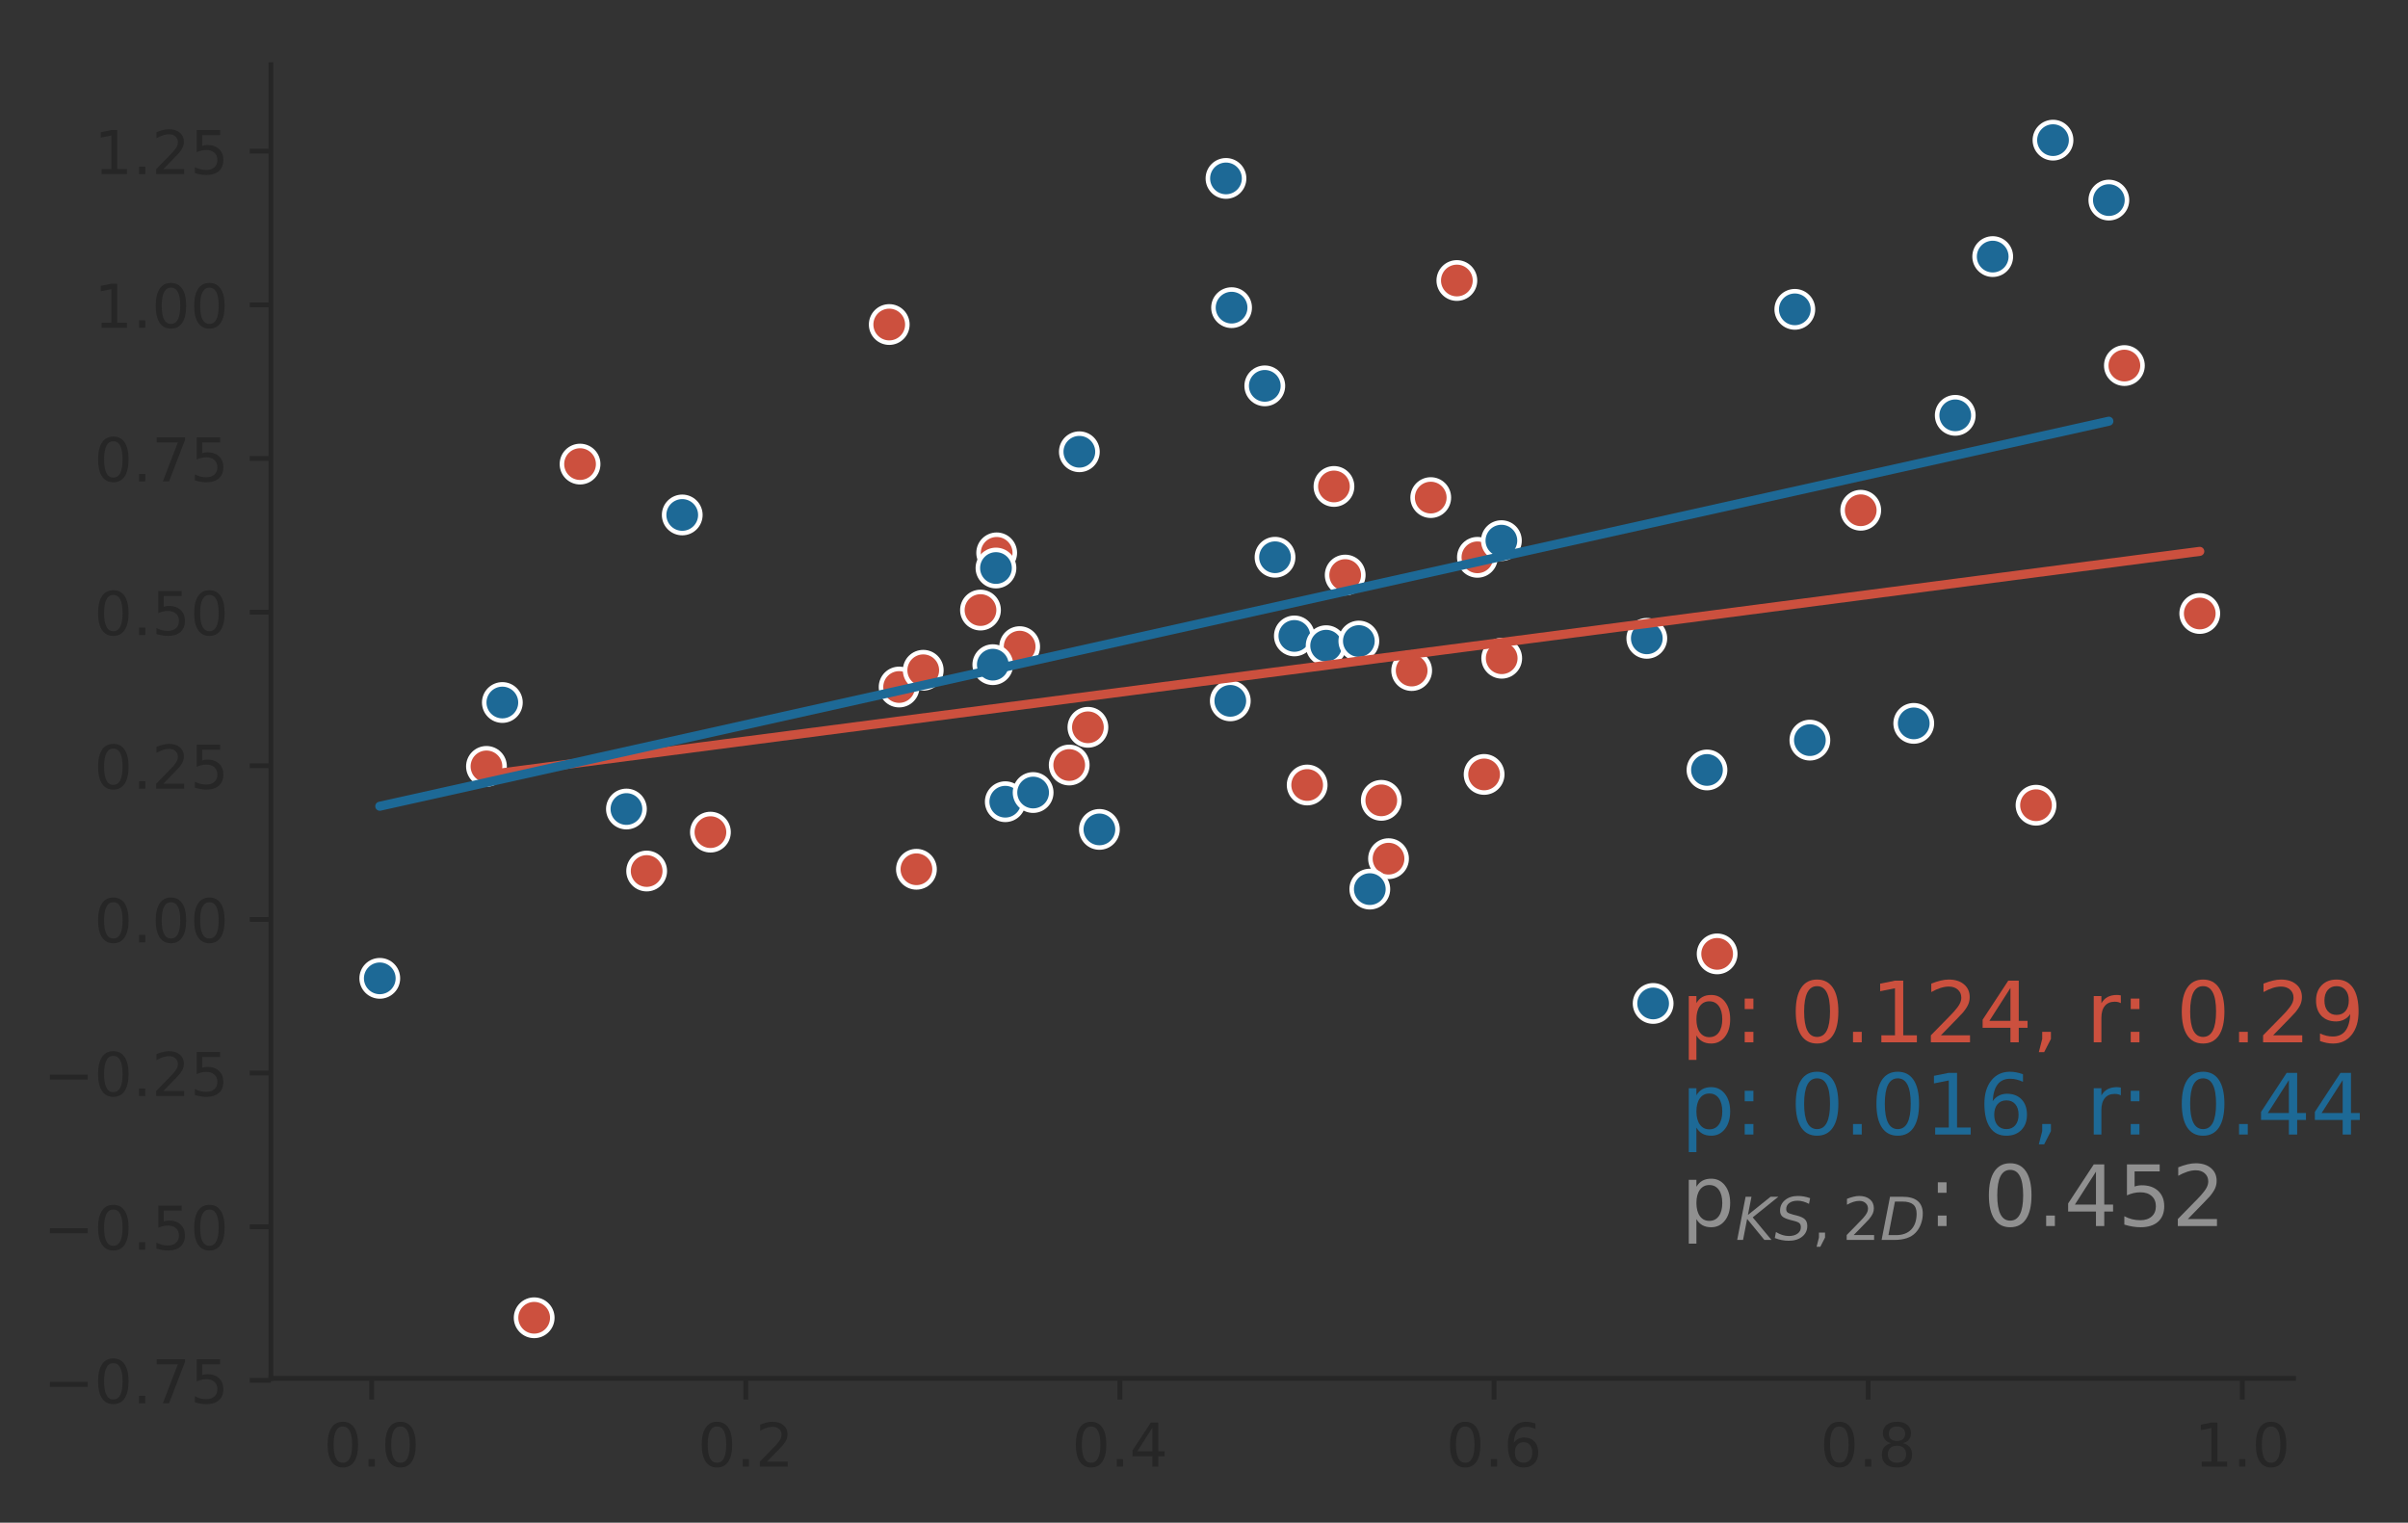 <?xml version="1.0" encoding="utf-8" standalone="no"?>
<!DOCTYPE svg PUBLIC "-//W3C//DTD SVG 1.1//EN"
  "http://www.w3.org/Graphics/SVG/1.1/DTD/svg11.dtd">
<!-- Created with matplotlib (https://matplotlib.org/) -->
<svg height="252.018pt" version="1.1" viewBox="0 0 398.592 252.018" width="398.592pt" xmlns="http://www.w3.org/2000/svg" xmlns:xlink="http://www.w3.org/1999/xlink">
 <rect x="0" y="0" width="398.592" height="252.018" fill="#333333" stroke="none"/>
 <defs>
  <style type="text/css">
*{stroke-linecap:butt;stroke-linejoin:round;}
  </style>
 </defs>
 <g id="figure_1">
  <g id="patch_1">
   <path d="M 0 252.018 
L 398.592 252.018 
L 398.592 0 
L 0 0 
z
" style="fill:none;"/>
  </g>
  <g id="axes_1">
   <g id="patch_2">
    <path d="M 44.845 228.14 
L 379.645 228.14 
L 379.645 10.7 
L 44.845 10.7 
z
" style="fill:none;"/>
   </g>
   <g id="matplotlib.axis_1">
    <g id="xtick_1">
     <g id="line2d_1">
      <defs>
       <path d="M 0 0 
L 0 3.5 
" id="m3c9366d8ea" style="stroke:#262626;stroke-width:0.8;"/>
      </defs>
      <g>
       <use style="fill:#262626;stroke:#262626;stroke-width:0.8;" x="61.525" xlink:href="#m3c9366d8ea" y="228.14"/>
      </g>
     </g>
     <g id="text_1">
      <!-- 0.0 -->
      <defs>
       <path d="M 31.781 66.406 
Q 24.172 66.406 20.328 58.906 
Q 16.5 51.422 16.5 36.375 
Q 16.5 21.391 20.328 13.891 
Q 24.172 6.391 31.781 6.391 
Q 39.453 6.391 43.281 13.891 
Q 47.125 21.391 47.125 36.375 
Q 47.125 51.422 43.281 58.906 
Q 39.453 66.406 31.781 66.406 
z
M 31.781 74.219 
Q 44.047 74.219 50.516 64.516 
Q 56.984 54.828 56.984 36.375 
Q 56.984 17.969 50.516 8.266 
Q 44.047 -1.422 31.781 -1.422 
Q 19.531 -1.422 13.062 8.266 
Q 6.594 17.969 6.594 36.375 
Q 6.594 54.828 13.062 64.516 
Q 19.531 74.219 31.781 74.219 
z
" id="DejaVuSans-48"/>
       <path d="M 10.688 12.406 
L 21 12.406 
L 21 0 
L 10.688 0 
z
" id="DejaVuSans-46"/>
      </defs>
      <g style="fill:#262626;" transform="translate(53.573 242.738)scale(0.1 -0.1)">
       <use xlink:href="#DejaVuSans-48"/>
       <use x="63.623" xlink:href="#DejaVuSans-46"/>
       <use x="95.41" xlink:href="#DejaVuSans-48"/>
      </g>
     </g>
    </g>
    <g id="xtick_2">
     <g id="line2d_2">
      <g>
       <use style="fill:#262626;stroke:#262626;stroke-width:0.8;" x="123.452" xlink:href="#m3c9366d8ea" y="228.14"/>
      </g>
     </g>
     <g id="text_2">
      <!-- 0.2 -->
      <defs>
       <path d="M 19.188 8.297 
L 53.609 8.297 
L 53.609 0 
L 7.328 0 
L 7.328 8.297 
Q 12.938 14.109 22.625 23.891 
Q 32.328 33.688 34.812 36.531 
Q 39.547 41.844 41.422 45.531 
Q 43.312 49.219 43.312 52.781 
Q 43.312 58.594 39.234 62.25 
Q 35.156 65.922 28.609 65.922 
Q 23.969 65.922 18.812 64.312 
Q 13.672 62.703 7.812 59.422 
L 7.812 69.391 
Q 13.766 71.781 18.938 73 
Q 24.125 74.219 28.422 74.219 
Q 39.75 74.219 46.484 68.547 
Q 53.219 62.891 53.219 53.422 
Q 53.219 48.922 51.531 44.891 
Q 49.859 40.875 45.406 35.406 
Q 44.188 33.984 37.641 27.219 
Q 31.109 20.453 19.188 8.297 
z
" id="DejaVuSans-50"/>
      </defs>
      <g style="fill:#262626;" transform="translate(115.5 242.738)scale(0.1 -0.1)">
       <use xlink:href="#DejaVuSans-48"/>
       <use x="63.623" xlink:href="#DejaVuSans-46"/>
       <use x="95.41" xlink:href="#DejaVuSans-50"/>
      </g>
     </g>
    </g>
    <g id="xtick_3">
     <g id="line2d_3">
      <g>
       <use style="fill:#262626;stroke:#262626;stroke-width:0.8;" x="185.379" xlink:href="#m3c9366d8ea" y="228.14"/>
      </g>
     </g>
     <g id="text_3">
      <!-- 0.4 -->
      <defs>
       <path d="M 37.797 64.312 
L 12.891 25.391 
L 37.797 25.391 
z
M 35.203 72.906 
L 47.609 72.906 
L 47.609 25.391 
L 58.016 25.391 
L 58.016 17.188 
L 47.609 17.188 
L 47.609 0 
L 37.797 0 
L 37.797 17.188 
L 4.891 17.188 
L 4.891 26.703 
z
" id="DejaVuSans-52"/>
      </defs>
      <g style="fill:#262626;" transform="translate(177.428 242.738)scale(0.1 -0.1)">
       <use xlink:href="#DejaVuSans-48"/>
       <use x="63.623" xlink:href="#DejaVuSans-46"/>
       <use x="95.41" xlink:href="#DejaVuSans-52"/>
      </g>
     </g>
    </g>
    <g id="xtick_4">
     <g id="line2d_4">
      <g>
       <use style="fill:#262626;stroke:#262626;stroke-width:0.8;" x="247.307" xlink:href="#m3c9366d8ea" y="228.14"/>
      </g>
     </g>
     <g id="text_4">
      <!-- 0.6 -->
      <defs>
       <path d="M 33.016 40.375 
Q 26.375 40.375 22.484 35.828 
Q 18.609 31.297 18.609 23.391 
Q 18.609 15.531 22.484 10.953 
Q 26.375 6.391 33.016 6.391 
Q 39.656 6.391 43.531 10.953 
Q 47.406 15.531 47.406 23.391 
Q 47.406 31.297 43.531 35.828 
Q 39.656 40.375 33.016 40.375 
z
M 52.594 71.297 
L 52.594 62.312 
Q 48.875 64.062 45.094 64.984 
Q 41.312 65.922 37.594 65.922 
Q 27.828 65.922 22.672 59.328 
Q 17.531 52.734 16.797 39.406 
Q 19.672 43.656 24.016 45.922 
Q 28.375 48.188 33.594 48.188 
Q 44.578 48.188 50.953 41.516 
Q 57.328 34.859 57.328 23.391 
Q 57.328 12.156 50.688 5.359 
Q 44.047 -1.422 33.016 -1.422 
Q 20.359 -1.422 13.672 8.266 
Q 6.984 17.969 6.984 36.375 
Q 6.984 53.656 15.188 63.938 
Q 23.391 74.219 37.203 74.219 
Q 40.922 74.219 44.703 73.484 
Q 48.484 72.75 52.594 71.297 
z
" id="DejaVuSans-54"/>
      </defs>
      <g style="fill:#262626;" transform="translate(239.355 242.738)scale(0.1 -0.1)">
       <use xlink:href="#DejaVuSans-48"/>
       <use x="63.623" xlink:href="#DejaVuSans-46"/>
       <use x="95.41" xlink:href="#DejaVuSans-54"/>
      </g>
     </g>
    </g>
    <g id="xtick_5">
     <g id="line2d_5">
      <g>
       <use style="fill:#262626;stroke:#262626;stroke-width:0.8;" x="309.234" xlink:href="#m3c9366d8ea" y="228.14"/>
      </g>
     </g>
     <g id="text_5">
      <!-- 0.8 -->
      <defs>
       <path d="M 31.781 34.625 
Q 24.75 34.625 20.719 30.859 
Q 16.703 27.094 16.703 20.516 
Q 16.703 13.922 20.719 10.156 
Q 24.75 6.391 31.781 6.391 
Q 38.812 6.391 42.859 10.172 
Q 46.922 13.969 46.922 20.516 
Q 46.922 27.094 42.891 30.859 
Q 38.875 34.625 31.781 34.625 
z
M 21.922 38.812 
Q 15.578 40.375 12.031 44.719 
Q 8.5 49.078 8.5 55.328 
Q 8.5 64.062 14.719 69.141 
Q 20.953 74.219 31.781 74.219 
Q 42.672 74.219 48.875 69.141 
Q 55.078 64.062 55.078 55.328 
Q 55.078 49.078 51.531 44.719 
Q 48 40.375 41.703 38.812 
Q 48.828 37.156 52.797 32.312 
Q 56.781 27.484 56.781 20.516 
Q 56.781 9.906 50.312 4.234 
Q 43.844 -1.422 31.781 -1.422 
Q 19.734 -1.422 13.25 4.234 
Q 6.781 9.906 6.781 20.516 
Q 6.781 27.484 10.781 32.312 
Q 14.797 37.156 21.922 38.812 
z
M 18.312 54.391 
Q 18.312 48.734 21.844 45.562 
Q 25.391 42.391 31.781 42.391 
Q 38.141 42.391 41.719 45.562 
Q 45.312 48.734 45.312 54.391 
Q 45.312 60.062 41.719 63.234 
Q 38.141 66.406 31.781 66.406 
Q 25.391 66.406 21.844 63.234 
Q 18.312 60.062 18.312 54.391 
z
" id="DejaVuSans-56"/>
      </defs>
      <g style="fill:#262626;" transform="translate(301.282 242.738)scale(0.1 -0.1)">
       <use xlink:href="#DejaVuSans-48"/>
       <use x="63.623" xlink:href="#DejaVuSans-46"/>
       <use x="95.41" xlink:href="#DejaVuSans-56"/>
      </g>
     </g>
    </g>
    <g id="xtick_6">
     <g id="line2d_6">
      <g>
       <use style="fill:#262626;stroke:#262626;stroke-width:0.8;" x="371.161" xlink:href="#m3c9366d8ea" y="228.14"/>
      </g>
     </g>
     <g id="text_6">
      <!-- 1.0 -->
      <defs>
       <path d="M 12.406 8.297 
L 28.516 8.297 
L 28.516 63.922 
L 10.984 60.406 
L 10.984 69.391 
L 28.422 72.906 
L 38.281 72.906 
L 38.281 8.297 
L 54.391 8.297 
L 54.391 0 
L 12.406 0 
z
" id="DejaVuSans-49"/>
      </defs>
      <g style="fill:#262626;" transform="translate(363.21 242.738)scale(0.1 -0.1)">
       <use xlink:href="#DejaVuSans-49"/>
       <use x="63.623" xlink:href="#DejaVuSans-46"/>
       <use x="95.41" xlink:href="#DejaVuSans-48"/>
      </g>
     </g>
    </g>
   </g>
   <g id="matplotlib.axis_2">
    <g id="ytick_1">
     <g id="line2d_7">
      <defs>
       <path d="M 0 0 
L -3.5 0 
" id="m0b584a9e57" style="stroke:#262626;stroke-width:0.8;"/>
      </defs>
      <g>
       <use style="fill:#262626;stroke:#262626;stroke-width:0.8;" x="44.845" xlink:href="#m0b584a9e57" y="228.46"/>
      </g>
     </g>
     <g id="text_7">
      <!-- −0.75 -->
      <defs>
       <path d="M 10.594 35.5 
L 73.188 35.5 
L 73.188 27.203 
L 10.594 27.203 
z
" id="DejaVuSans-8722"/>
       <path d="M 8.203 72.906 
L 55.078 72.906 
L 55.078 68.703 
L 28.609 0 
L 18.312 0 
L 43.219 64.594 
L 8.203 64.594 
z
" id="DejaVuSans-55"/>
       <path d="M 10.797 72.906 
L 49.516 72.906 
L 49.516 64.594 
L 19.828 64.594 
L 19.828 46.734 
Q 21.969 47.469 24.109 47.828 
Q 26.266 48.188 28.422 48.188 
Q 40.625 48.188 47.75 41.5 
Q 54.891 34.812 54.891 23.391 
Q 54.891 11.625 47.562 5.094 
Q 40.234 -1.422 26.906 -1.422 
Q 22.312 -1.422 17.547 -0.641 
Q 12.797 0.141 7.719 1.703 
L 7.719 11.625 
Q 12.109 9.234 16.797 8.062 
Q 21.484 6.891 26.703 6.891 
Q 35.156 6.891 40.078 11.328 
Q 45.016 15.766 45.016 23.391 
Q 45.016 31 40.078 35.438 
Q 35.156 39.891 26.703 39.891 
Q 22.75 39.891 18.812 39.016 
Q 14.891 38.141 10.797 36.281 
z
" id="DejaVuSans-53"/>
      </defs>
      <g style="fill:#262626;" transform="translate(7.2 232.259)scale(0.1 -0.1)">
       <use xlink:href="#DejaVuSans-8722"/>
       <use x="83.789" xlink:href="#DejaVuSans-48"/>
       <use x="147.412" xlink:href="#DejaVuSans-46"/>
       <use x="179.199" xlink:href="#DejaVuSans-55"/>
       <use x="242.822" xlink:href="#DejaVuSans-53"/>
      </g>
     </g>
    </g>
    <g id="ytick_2">
     <g id="line2d_8">
      <g>
       <use style="fill:#262626;stroke:#262626;stroke-width:0.8;" x="44.845" xlink:href="#m0b584a9e57" y="203.03"/>
      </g>
     </g>
     <g id="text_8">
      <!-- −0.50 -->
      <g style="fill:#262626;" transform="translate(7.2 206.829)scale(0.1 -0.1)">
       <use xlink:href="#DejaVuSans-8722"/>
       <use x="83.789" xlink:href="#DejaVuSans-48"/>
       <use x="147.412" xlink:href="#DejaVuSans-46"/>
       <use x="179.199" xlink:href="#DejaVuSans-53"/>
       <use x="242.822" xlink:href="#DejaVuSans-48"/>
      </g>
     </g>
    </g>
    <g id="ytick_3">
     <g id="line2d_9">
      <g>
       <use style="fill:#262626;stroke:#262626;stroke-width:0.8;" x="44.845" xlink:href="#m0b584a9e57" y="177.6"/>
      </g>
     </g>
     <g id="text_9">
      <!-- −0.25 -->
      <g style="fill:#262626;" transform="translate(7.2 181.399)scale(0.1 -0.1)">
       <use xlink:href="#DejaVuSans-8722"/>
       <use x="83.789" xlink:href="#DejaVuSans-48"/>
       <use x="147.412" xlink:href="#DejaVuSans-46"/>
       <use x="179.199" xlink:href="#DejaVuSans-50"/>
       <use x="242.822" xlink:href="#DejaVuSans-53"/>
      </g>
     </g>
    </g>
    <g id="ytick_4">
     <g id="line2d_10">
      <g>
       <use style="fill:#262626;stroke:#262626;stroke-width:0.8;" x="44.845" xlink:href="#m0b584a9e57" y="152.17"/>
      </g>
     </g>
     <g id="text_10">
      <!-- 0.00 -->
      <g style="fill:#262626;" transform="translate(15.58 155.969)scale(0.1 -0.1)">
       <use xlink:href="#DejaVuSans-48"/>
       <use x="63.623" xlink:href="#DejaVuSans-46"/>
       <use x="95.41" xlink:href="#DejaVuSans-48"/>
       <use x="159.033" xlink:href="#DejaVuSans-48"/>
      </g>
     </g>
    </g>
    <g id="ytick_5">
     <g id="line2d_11">
      <g>
       <use style="fill:#262626;stroke:#262626;stroke-width:0.8;" x="44.845" xlink:href="#m0b584a9e57" y="126.74"/>
      </g>
     </g>
     <g id="text_11">
      <!-- 0.25 -->
      <g style="fill:#262626;" transform="translate(15.58 130.539)scale(0.1 -0.1)">
       <use xlink:href="#DejaVuSans-48"/>
       <use x="63.623" xlink:href="#DejaVuSans-46"/>
       <use x="95.41" xlink:href="#DejaVuSans-50"/>
       <use x="159.033" xlink:href="#DejaVuSans-53"/>
      </g>
     </g>
    </g>
    <g id="ytick_6">
     <g id="line2d_12">
      <g>
       <use style="fill:#262626;stroke:#262626;stroke-width:0.8;" x="44.845" xlink:href="#m0b584a9e57" y="101.31"/>
      </g>
     </g>
     <g id="text_12">
      <!-- 0.50 -->
      <g style="fill:#262626;" transform="translate(15.58 105.109)scale(0.1 -0.1)">
       <use xlink:href="#DejaVuSans-48"/>
       <use x="63.623" xlink:href="#DejaVuSans-46"/>
       <use x="95.41" xlink:href="#DejaVuSans-53"/>
       <use x="159.033" xlink:href="#DejaVuSans-48"/>
      </g>
     </g>
    </g>
    <g id="ytick_7">
     <g id="line2d_13">
      <g>
       <use style="fill:#262626;stroke:#262626;stroke-width:0.8;" x="44.845" xlink:href="#m0b584a9e57" y="75.879"/>
      </g>
     </g>
     <g id="text_13">
      <!-- 0.75 -->
      <g style="fill:#262626;" transform="translate(15.58 79.679)scale(0.1 -0.1)">
       <use xlink:href="#DejaVuSans-48"/>
       <use x="63.623" xlink:href="#DejaVuSans-46"/>
       <use x="95.41" xlink:href="#DejaVuSans-55"/>
       <use x="159.033" xlink:href="#DejaVuSans-53"/>
      </g>
     </g>
    </g>
    <g id="ytick_8">
     <g id="line2d_14">
      <g>
       <use style="fill:#262626;stroke:#262626;stroke-width:0.8;" x="44.845" xlink:href="#m0b584a9e57" y="50.449"/>
      </g>
     </g>
     <g id="text_14">
      <!-- 1.00 -->
      <g style="fill:#262626;" transform="translate(15.58 54.249)scale(0.1 -0.1)">
       <use xlink:href="#DejaVuSans-49"/>
       <use x="63.623" xlink:href="#DejaVuSans-46"/>
       <use x="95.41" xlink:href="#DejaVuSans-48"/>
       <use x="159.033" xlink:href="#DejaVuSans-48"/>
      </g>
     </g>
    </g>
    <g id="ytick_9">
     <g id="line2d_15">
      <g>
       <use style="fill:#262626;stroke:#262626;stroke-width:0.8;" x="44.845" xlink:href="#m0b584a9e57" y="25.019"/>
      </g>
     </g>
     <g id="text_15">
      <!-- 1.25 -->
      <g style="fill:#262626;" transform="translate(15.58 28.819)scale(0.1 -0.1)">
       <use xlink:href="#DejaVuSans-49"/>
       <use x="63.623" xlink:href="#DejaVuSans-46"/>
       <use x="95.41" xlink:href="#DejaVuSans-50"/>
       <use x="159.033" xlink:href="#DejaVuSans-53"/>
      </g>
     </g>
    </g>
   </g>
   <g id="PathCollection_1">
    <defs>
     <path d="M 0 3 
C 0.796 3 1.559 2.684 2.121 2.121 
C 2.684 1.559 3 0.796 3 0 
C 3 -0.796 2.684 -1.559 2.121 -2.121 
C 1.559 -2.684 0.796 -3 0 -3 
C -0.796 -3 -1.559 -2.684 -2.121 -2.121 
C -2.684 -1.559 -3 -0.796 -3 0 
C -3 0.796 -2.684 1.559 -2.121 2.121 
C -1.559 2.684 -0.796 3 0 3 
z
" id="mf6eb75f6ad" style="stroke:#ffffff;stroke-width:0.75;"/>
    </defs>
    <g clip-path="url(#pbc524adee1)">
     <use style="fill:#cc503e;stroke:#ffffff;stroke-width:0.75;" x="151.695" xlink:href="#mf6eb75f6ad" y="143.87"/>
     <use style="fill:#cc503e;stroke:#ffffff;stroke-width:0.75;" x="351.646" xlink:href="#mf6eb75f6ad" y="60.504"/>
     <use style="fill:#cc503e;stroke:#ffffff;stroke-width:0.75;" x="147.195" xlink:href="#mf6eb75f6ad" y="53.712"/>
     <use style="fill:#cc503e;stroke:#ffffff;stroke-width:0.75;" x="248.576" xlink:href="#mf6eb75f6ad" y="108.945"/>
     <use style="fill:#cc503e;stroke:#ffffff;stroke-width:0.75;" x="228.643" xlink:href="#mf6eb75f6ad" y="132.464"/>
     <use style="fill:#cc503e;stroke:#ffffff;stroke-width:0.75;" x="308.003" xlink:href="#mf6eb75f6ad" y="84.452"/>
     <use style="fill:#cc503e;stroke:#ffffff;stroke-width:0.75;" x="107.041" xlink:href="#mf6eb75f6ad" y="144.161"/>
     <use style="fill:#cc503e;stroke:#ffffff;stroke-width:0.75;" x="148.831" xlink:href="#mf6eb75f6ad" y="113.707"/>
     <use style="fill:#cc503e;stroke:#ffffff;stroke-width:0.75;" x="222.668" xlink:href="#mf6eb75f6ad" y="95.178"/>
     <use style="fill:#cc503e;stroke:#ffffff;stroke-width:0.75;" x="337.019" xlink:href="#mf6eb75f6ad" y="133.271"/>
     <use style="fill:#cc503e;stroke:#ffffff;stroke-width:0.75;" x="229.841" xlink:href="#mf6eb75f6ad" y="142.118"/>
     <use style="fill:#cc503e;stroke:#ffffff;stroke-width:0.75;" x="88.421" xlink:href="#mf6eb75f6ad" y="218.102"/>
     <use style="fill:#cc503e;stroke:#ffffff;stroke-width:0.75;" x="220.808" xlink:href="#mf6eb75f6ad" y="80.512"/>
     <use style="fill:#cc503e;stroke:#ffffff;stroke-width:0.75;" x="245.663" xlink:href="#mf6eb75f6ad" y="128.175"/>
     <use style="fill:#cc503e;stroke:#ffffff;stroke-width:0.75;" x="152.824" xlink:href="#mf6eb75f6ad" y="110.934"/>
     <use style="fill:#cc503e;stroke:#ffffff;stroke-width:0.75;" x="164.979" xlink:href="#mf6eb75f6ad" y="91.502"/>
     <use style="fill:#cc503e;stroke:#ffffff;stroke-width:0.75;" x="180.08" xlink:href="#mf6eb75f6ad" y="120.375"/>
     <use style="fill:#cc503e;stroke:#ffffff;stroke-width:0.75;" x="236.828" xlink:href="#mf6eb75f6ad" y="82.356"/>
     <use style="fill:#cc503e;stroke:#ffffff;stroke-width:0.75;" x="233.671" xlink:href="#mf6eb75f6ad" y="110.983"/>
     <use style="fill:#cc503e;stroke:#ffffff;stroke-width:0.75;" x="162.299" xlink:href="#mf6eb75f6ad" y="100.971"/>
     <use style="fill:#cc503e;stroke:#ffffff;stroke-width:0.75;" x="241.152" xlink:href="#mf6eb75f6ad" y="46.427"/>
     <use style="fill:#cc503e;stroke:#ffffff;stroke-width:0.75;" x="117.596" xlink:href="#mf6eb75f6ad" y="137.726"/>
     <use style="fill:#cc503e;stroke:#ffffff;stroke-width:0.75;" x="284.236" xlink:href="#mf6eb75f6ad" y="157.875"/>
     <use style="fill:#cc503e;stroke:#ffffff;stroke-width:0.75;" x="364.122" xlink:href="#mf6eb75f6ad" y="101.539"/>
     <use style="fill:#cc503e;stroke:#ffffff;stroke-width:0.75;" x="80.524" xlink:href="#mf6eb75f6ad" y="126.845"/>
     <use style="fill:#cc503e;stroke:#ffffff;stroke-width:0.75;" x="168.783" xlink:href="#mf6eb75f6ad" y="107.023"/>
     <use style="fill:#cc503e;stroke:#ffffff;stroke-width:0.75;" x="216.374" xlink:href="#mf6eb75f6ad" y="129.925"/>
     <use style="fill:#cc503e;stroke:#ffffff;stroke-width:0.75;" x="96.015" xlink:href="#mf6eb75f6ad" y="76.812"/>
     <use style="fill:#cc503e;stroke:#ffffff;stroke-width:0.75;" x="176.985" xlink:href="#mf6eb75f6ad" y="126.618"/>
     <use style="fill:#cc503e;stroke:#ffffff;stroke-width:0.75;" x="244.554" xlink:href="#mf6eb75f6ad" y="92.242"/>
    </g>
   </g>
   <g id="PathCollection_2">
    <defs>
     <path d="M 0 3 
C 0.796 3 1.559 2.684 2.121 2.121 
C 2.684 1.559 3 0.796 3 0 
C 3 -0.796 2.684 -1.559 2.121 -2.121 
C 1.559 -2.684 0.796 -3 0 -3 
C -0.796 -3 -1.559 -2.684 -2.121 -2.121 
C -2.684 -1.559 -3 -0.796 -3 0 
C -3 0.796 -2.684 1.559 -2.121 2.121 
C -1.559 2.684 -0.796 3 0 3 
z
" id="m3072606e4b" style="stroke:#ffffff;stroke-width:0.75;"/>
    </defs>
    <g clip-path="url(#pbc524adee1)">
     <use style="fill:#1d6996;stroke:#ffffff;stroke-width:0.75;" x="214.255" xlink:href="#m3072606e4b" y="105.251"/>
     <use style="fill:#1d6996;stroke:#ffffff;stroke-width:0.75;" x="349.075" xlink:href="#m3072606e4b" y="33.116"/>
     <use style="fill:#1d6996;stroke:#ffffff;stroke-width:0.75;" x="219.513" xlink:href="#m3072606e4b" y="106.865"/>
     <use style="fill:#1d6996;stroke:#ffffff;stroke-width:0.75;" x="203.65" xlink:href="#m3072606e4b" y="115.997"/>
     <use style="fill:#1d6996;stroke:#ffffff;stroke-width:0.75;" x="112.93" xlink:href="#m3072606e4b" y="85.229"/>
     <use style="fill:#1d6996;stroke:#ffffff;stroke-width:0.75;" x="166.403" xlink:href="#m3072606e4b" y="132.689"/>
     <use style="fill:#1d6996;stroke:#ffffff;stroke-width:0.75;" x="164.861" xlink:href="#m3072606e4b" y="94.013"/>
     <use style="fill:#1d6996;stroke:#ffffff;stroke-width:0.75;" x="248.524" xlink:href="#m3072606e4b" y="89.48"/>
     <use style="fill:#1d6996;stroke:#ffffff;stroke-width:0.75;" x="202.935" xlink:href="#m3072606e4b" y="29.53"/>
     <use style="fill:#1d6996;stroke:#ffffff;stroke-width:0.75;" x="62.865" xlink:href="#m3072606e4b" y="161.924"/>
     <use style="fill:#1d6996;stroke:#ffffff;stroke-width:0.75;" x="299.587" xlink:href="#m3072606e4b" y="122.498"/>
     <use style="fill:#1d6996;stroke:#ffffff;stroke-width:0.75;" x="103.691" xlink:href="#m3072606e4b" y="133.901"/>
     <use style="fill:#1d6996;stroke:#ffffff;stroke-width:0.75;" x="339.83" xlink:href="#m3072606e4b" y="23.194"/>
     <use style="fill:#1d6996;stroke:#ffffff;stroke-width:0.75;" x="273.642" xlink:href="#m3072606e4b" y="166.08"/>
     <use style="fill:#1d6996;stroke:#ffffff;stroke-width:0.75;" x="226.742" xlink:href="#m3072606e4b" y="147.156"/>
     <use style="fill:#1d6996;stroke:#ffffff;stroke-width:0.75;" x="164.339" xlink:href="#m3072606e4b" y="110.008"/>
     <use style="fill:#1d6996;stroke:#ffffff;stroke-width:0.75;" x="316.78" xlink:href="#m3072606e4b" y="119.726"/>
     <use style="fill:#1d6996;stroke:#ffffff;stroke-width:0.75;" x="323.649" xlink:href="#m3072606e4b" y="68.742"/>
     <use style="fill:#1d6996;stroke:#ffffff;stroke-width:0.75;" x="83.153" xlink:href="#m3072606e4b" y="116.271"/>
     <use style="fill:#1d6996;stroke:#ffffff;stroke-width:0.75;" x="329.849" xlink:href="#m3072606e4b" y="42.467"/>
     <use style="fill:#1d6996;stroke:#ffffff;stroke-width:0.75;" x="282.553" xlink:href="#m3072606e4b" y="127.434"/>
     <use style="fill:#1d6996;stroke:#ffffff;stroke-width:0.75;" x="171.012" xlink:href="#m3072606e4b" y="131.171"/>
     <use style="fill:#1d6996;stroke:#ffffff;stroke-width:0.75;" x="272.593" xlink:href="#m3072606e4b" y="105.65"/>
     <use style="fill:#1d6996;stroke:#ffffff;stroke-width:0.75;" x="224.928" xlink:href="#m3072606e4b" y="106.097"/>
     <use style="fill:#1d6996;stroke:#ffffff;stroke-width:0.75;" x="297.094" xlink:href="#m3072606e4b" y="51.198"/>
     <use style="fill:#1d6996;stroke:#ffffff;stroke-width:0.75;" x="211.054" xlink:href="#m3072606e4b" y="92.229"/>
     <use style="fill:#1d6996;stroke:#ffffff;stroke-width:0.75;" x="181.982" xlink:href="#m3072606e4b" y="137.273"/>
     <use style="fill:#1d6996;stroke:#ffffff;stroke-width:0.75;" x="178.663" xlink:href="#m3072606e4b" y="74.77"/>
     <use style="fill:#1d6996;stroke:#ffffff;stroke-width:0.75;" x="209.358" xlink:href="#m3072606e4b" y="63.863"/>
     <use style="fill:#1d6996;stroke:#ffffff;stroke-width:0.75;" x="203.861" xlink:href="#m3072606e4b" y="50.918"/>
    </g>
   </g>
   <g id="line2d_16">
    <path clip-path="url(#pbc524adee1)" d="M 80.524 128.242 
L 364.122 91.256 
" style="fill:none;stroke:#cc503e;stroke-linecap:round;stroke-width:1.5;"/>
   </g>
   <g id="line2d_17">
    <path clip-path="url(#pbc524adee1)" d="M 62.865 133.438 
L 349.075 69.711 
" style="fill:none;stroke:#1d6996;stroke-linecap:round;stroke-width:1.5;"/>
   </g>
   <g id="patch_3">
    <path d="M 44.845 228.14 
L 44.845 10.7 
" style="fill:none;stroke:#262626;stroke-linecap:square;stroke-linejoin:miter;stroke-width:0.8;"/>
   </g>
   <g id="patch_4">
    <path d="M 44.845 228.14 
L 379.645 228.14 
" style="fill:none;stroke:#262626;stroke-linecap:square;stroke-linejoin:miter;stroke-width:0.8;"/>
   </g>
   <g id="text_16">
    <!-- p: 0.124, r: 0.29 -->
    <defs>
     <path d="M 18.109 8.203 
L 18.109 -20.797 
L 9.078 -20.797 
L 9.078 54.688 
L 18.109 54.688 
L 18.109 46.391 
Q 20.953 51.266 25.266 53.625 
Q 29.594 56 35.594 56 
Q 45.562 56 51.781 48.094 
Q 58.016 40.188 58.016 27.297 
Q 58.016 14.406 51.781 6.484 
Q 45.562 -1.422 35.594 -1.422 
Q 29.594 -1.422 25.266 0.953 
Q 20.953 3.328 18.109 8.203 
z
M 48.688 27.297 
Q 48.688 37.203 44.609 42.844 
Q 40.531 48.484 33.406 48.484 
Q 26.266 48.484 22.188 42.844 
Q 18.109 37.203 18.109 27.297 
Q 18.109 17.391 22.188 11.75 
Q 26.266 6.109 33.406 6.109 
Q 40.531 6.109 44.609 11.75 
Q 48.688 17.391 48.688 27.297 
z
" id="DejaVuSans-112"/>
     <path d="M 11.719 12.406 
L 22.016 12.406 
L 22.016 0 
L 11.719 0 
z
M 11.719 51.703 
L 22.016 51.703 
L 22.016 39.312 
L 11.719 39.312 
z
" id="DejaVuSans-58"/>
     <path id="DejaVuSans-32"/>
     <path d="M 11.719 12.406 
L 22.016 12.406 
L 22.016 4 
L 14.016 -11.625 
L 7.719 -11.625 
L 11.719 4 
z
" id="DejaVuSans-44"/>
     <path d="M 41.109 46.297 
Q 39.594 47.172 37.812 47.578 
Q 36.031 48 33.891 48 
Q 26.266 48 22.188 43.047 
Q 18.109 38.094 18.109 28.812 
L 18.109 0 
L 9.078 0 
L 9.078 54.688 
L 18.109 54.688 
L 18.109 46.188 
Q 20.953 51.172 25.484 53.578 
Q 30.031 56 36.531 56 
Q 37.453 56 38.578 55.875 
Q 39.703 55.766 41.062 55.516 
z
" id="DejaVuSans-114"/>
     <path d="M 10.984 1.516 
L 10.984 10.5 
Q 14.703 8.734 18.5 7.812 
Q 22.312 6.891 25.984 6.891 
Q 35.75 6.891 40.891 13.453 
Q 46.047 20.016 46.781 33.406 
Q 43.953 29.203 39.594 26.953 
Q 35.25 24.703 29.984 24.703 
Q 19.047 24.703 12.672 31.312 
Q 6.297 37.938 6.297 49.422 
Q 6.297 60.641 12.938 67.422 
Q 19.578 74.219 30.609 74.219 
Q 43.266 74.219 49.922 64.516 
Q 56.594 54.828 56.594 36.375 
Q 56.594 19.141 48.406 8.859 
Q 40.234 -1.422 26.422 -1.422 
Q 22.703 -1.422 18.891 -0.688 
Q 15.094 0.047 10.984 1.516 
z
M 30.609 32.422 
Q 37.25 32.422 41.125 36.953 
Q 45.016 41.5 45.016 49.422 
Q 45.016 57.281 41.125 61.844 
Q 37.25 66.406 30.609 66.406 
Q 23.969 66.406 20.094 61.844 
Q 16.219 57.281 16.219 49.422 
Q 16.219 41.5 20.094 36.953 
Q 23.969 32.422 30.609 32.422 
z
" id="DejaVuSans-57"/>
    </defs>
    <g style="fill:#cc503e;" transform="translate(278.27 172.514)scale(0.14 -0.14)">
     <use xlink:href="#DejaVuSans-112"/>
     <use x="63.477" xlink:href="#DejaVuSans-58"/>
     <use x="97.168" xlink:href="#DejaVuSans-32"/>
     <use x="128.955" xlink:href="#DejaVuSans-48"/>
     <use x="192.578" xlink:href="#DejaVuSans-46"/>
     <use x="224.365" xlink:href="#DejaVuSans-49"/>
     <use x="287.988" xlink:href="#DejaVuSans-50"/>
     <use x="351.611" xlink:href="#DejaVuSans-52"/>
     <use x="415.234" xlink:href="#DejaVuSans-44"/>
     <use x="447.021" xlink:href="#DejaVuSans-32"/>
     <use x="478.809" xlink:href="#DejaVuSans-114"/>
     <use x="519.906" xlink:href="#DejaVuSans-58"/>
     <use x="553.598" xlink:href="#DejaVuSans-32"/>
     <use x="585.385" xlink:href="#DejaVuSans-48"/>
     <use x="649.008" xlink:href="#DejaVuSans-46"/>
     <use x="680.795" xlink:href="#DejaVuSans-50"/>
     <use x="744.418" xlink:href="#DejaVuSans-57"/>
    </g>
   </g>
   <g id="text_17">
    <!-- p: 0.016, r: 0.44 -->
    <g style="fill:#1d6996;" transform="translate(278.27 187.772)scale(0.14 -0.14)">
     <use xlink:href="#DejaVuSans-112"/>
     <use x="63.477" xlink:href="#DejaVuSans-58"/>
     <use x="97.168" xlink:href="#DejaVuSans-32"/>
     <use x="128.955" xlink:href="#DejaVuSans-48"/>
     <use x="192.578" xlink:href="#DejaVuSans-46"/>
     <use x="224.365" xlink:href="#DejaVuSans-48"/>
     <use x="287.988" xlink:href="#DejaVuSans-49"/>
     <use x="351.611" xlink:href="#DejaVuSans-54"/>
     <use x="415.234" xlink:href="#DejaVuSans-44"/>
     <use x="447.021" xlink:href="#DejaVuSans-32"/>
     <use x="478.809" xlink:href="#DejaVuSans-114"/>
     <use x="519.906" xlink:href="#DejaVuSans-58"/>
     <use x="553.598" xlink:href="#DejaVuSans-32"/>
     <use x="585.385" xlink:href="#DejaVuSans-48"/>
     <use x="649.008" xlink:href="#DejaVuSans-46"/>
     <use x="680.795" xlink:href="#DejaVuSans-52"/>
     <use x="744.418" xlink:href="#DejaVuSans-52"/>
    </g>
   </g>
   <g id="text_18">
    <!-- p$_{KS, 2D}$: 0.452 -->
    <defs>
     <path d="M 16.891 72.906 
L 26.812 72.906 
L 20.797 42.188 
L 59.078 72.906 
L 72.219 72.906 
L 28.906 38.094 
L 60.594 0 
L 48.578 0 
L 19.484 35.5 
L 12.594 0 
L 2.688 0 
z
" id="DejaVuSans-Oblique-75"/>
     <path d="M 60.297 70.516 
L 58.406 60.891 
Q 53.469 63.531 48.609 64.875 
Q 43.75 66.219 39.203 66.219 
Q 30.375 66.219 25.141 62.359 
Q 19.922 58.5 19.922 52.094 
Q 19.922 48.578 21.844 46.703 
Q 23.781 44.828 31.781 42.672 
L 37.703 41.219 
Q 47.703 38.625 51.609 34.641 
Q 55.516 30.672 55.516 23.484 
Q 55.516 12.453 46.844 5.516 
Q 38.188 -1.422 24.031 -1.422 
Q 18.219 -1.422 12.359 -0.266 
Q 6.5 0.875 0.594 3.219 
L 2.594 13.375 
Q 8.016 10.016 13.453 8.297 
Q 18.891 6.594 24.312 6.594 
Q 33.547 6.594 39.109 10.688 
Q 44.672 14.797 44.672 21.391 
Q 44.672 25.781 42.453 28.047 
Q 40.234 30.328 32.906 32.172 
L 27 33.688 
Q 16.891 36.328 13.203 39.766 
Q 9.516 43.219 9.516 49.422 
Q 9.516 60.297 17.891 67.25 
Q 26.266 74.219 39.703 74.219 
Q 44.922 74.219 50.047 73.281 
Q 55.172 72.359 60.297 70.516 
z
" id="DejaVuSans-Oblique-83"/>
     <path d="M 16.891 72.906 
L 38.094 72.906 
Q 54.984 72.906 63.594 65.75 
Q 72.219 58.594 72.219 44.484 
Q 72.219 35.156 68.938 26.531 
Q 65.672 17.922 59.906 12.016 
Q 54.109 5.953 45.172 2.969 
Q 36.234 0 24.031 0 
L 2.688 0 
z
M 25.203 64.797 
L 14.203 8.109 
L 27.094 8.109 
Q 43.656 8.109 52.734 17.625 
Q 61.812 27.156 61.812 44.484 
Q 61.812 54.984 55.953 59.891 
Q 50.094 64.797 37.594 64.797 
z
" id="DejaVuSans-Oblique-68"/>
    </defs>
    <g style="fill:#909090;" transform="translate(278.27 203.03)scale(0.14 -0.14)">
     <use transform="translate(0 0.781)" xlink:href="#DejaVuSans-112"/>
     <use transform="translate(64.434 -15.625)scale(0.7)" xlink:href="#DejaVuSans-Oblique-75"/>
     <use transform="translate(110.337 -15.625)scale(0.7)" xlink:href="#DejaVuSans-Oblique-83"/>
     <use transform="translate(154.771 -15.625)scale(0.7)" xlink:href="#DejaVuSans-44"/>
     <use transform="translate(190.659 -15.625)scale(0.7)" xlink:href="#DejaVuSans-50"/>
     <use transform="translate(235.195 -15.625)scale(0.7)" xlink:href="#DejaVuSans-Oblique-68"/>
     <use transform="translate(291.831 0.781)" xlink:href="#DejaVuSans-58"/>
     <use transform="translate(325.522 0.781)" xlink:href="#DejaVuSans-32"/>
     <use transform="translate(357.31 0.781)" xlink:href="#DejaVuSans-48"/>
     <use transform="translate(420.933 0.781)" xlink:href="#DejaVuSans-46"/>
     <use transform="translate(452.72 0.781)" xlink:href="#DejaVuSans-52"/>
     <use transform="translate(516.343 0.781)" xlink:href="#DejaVuSans-53"/>
     <use transform="translate(579.966 0.781)" xlink:href="#DejaVuSans-50"/>
    </g>
   </g>
  </g>
 </g>
 <defs>
  <clipPath id="pbc524adee1">
   <rect height="217.44" width="334.8" x="44.845" y="10.7"/>
  </clipPath>
 </defs>
</svg>
